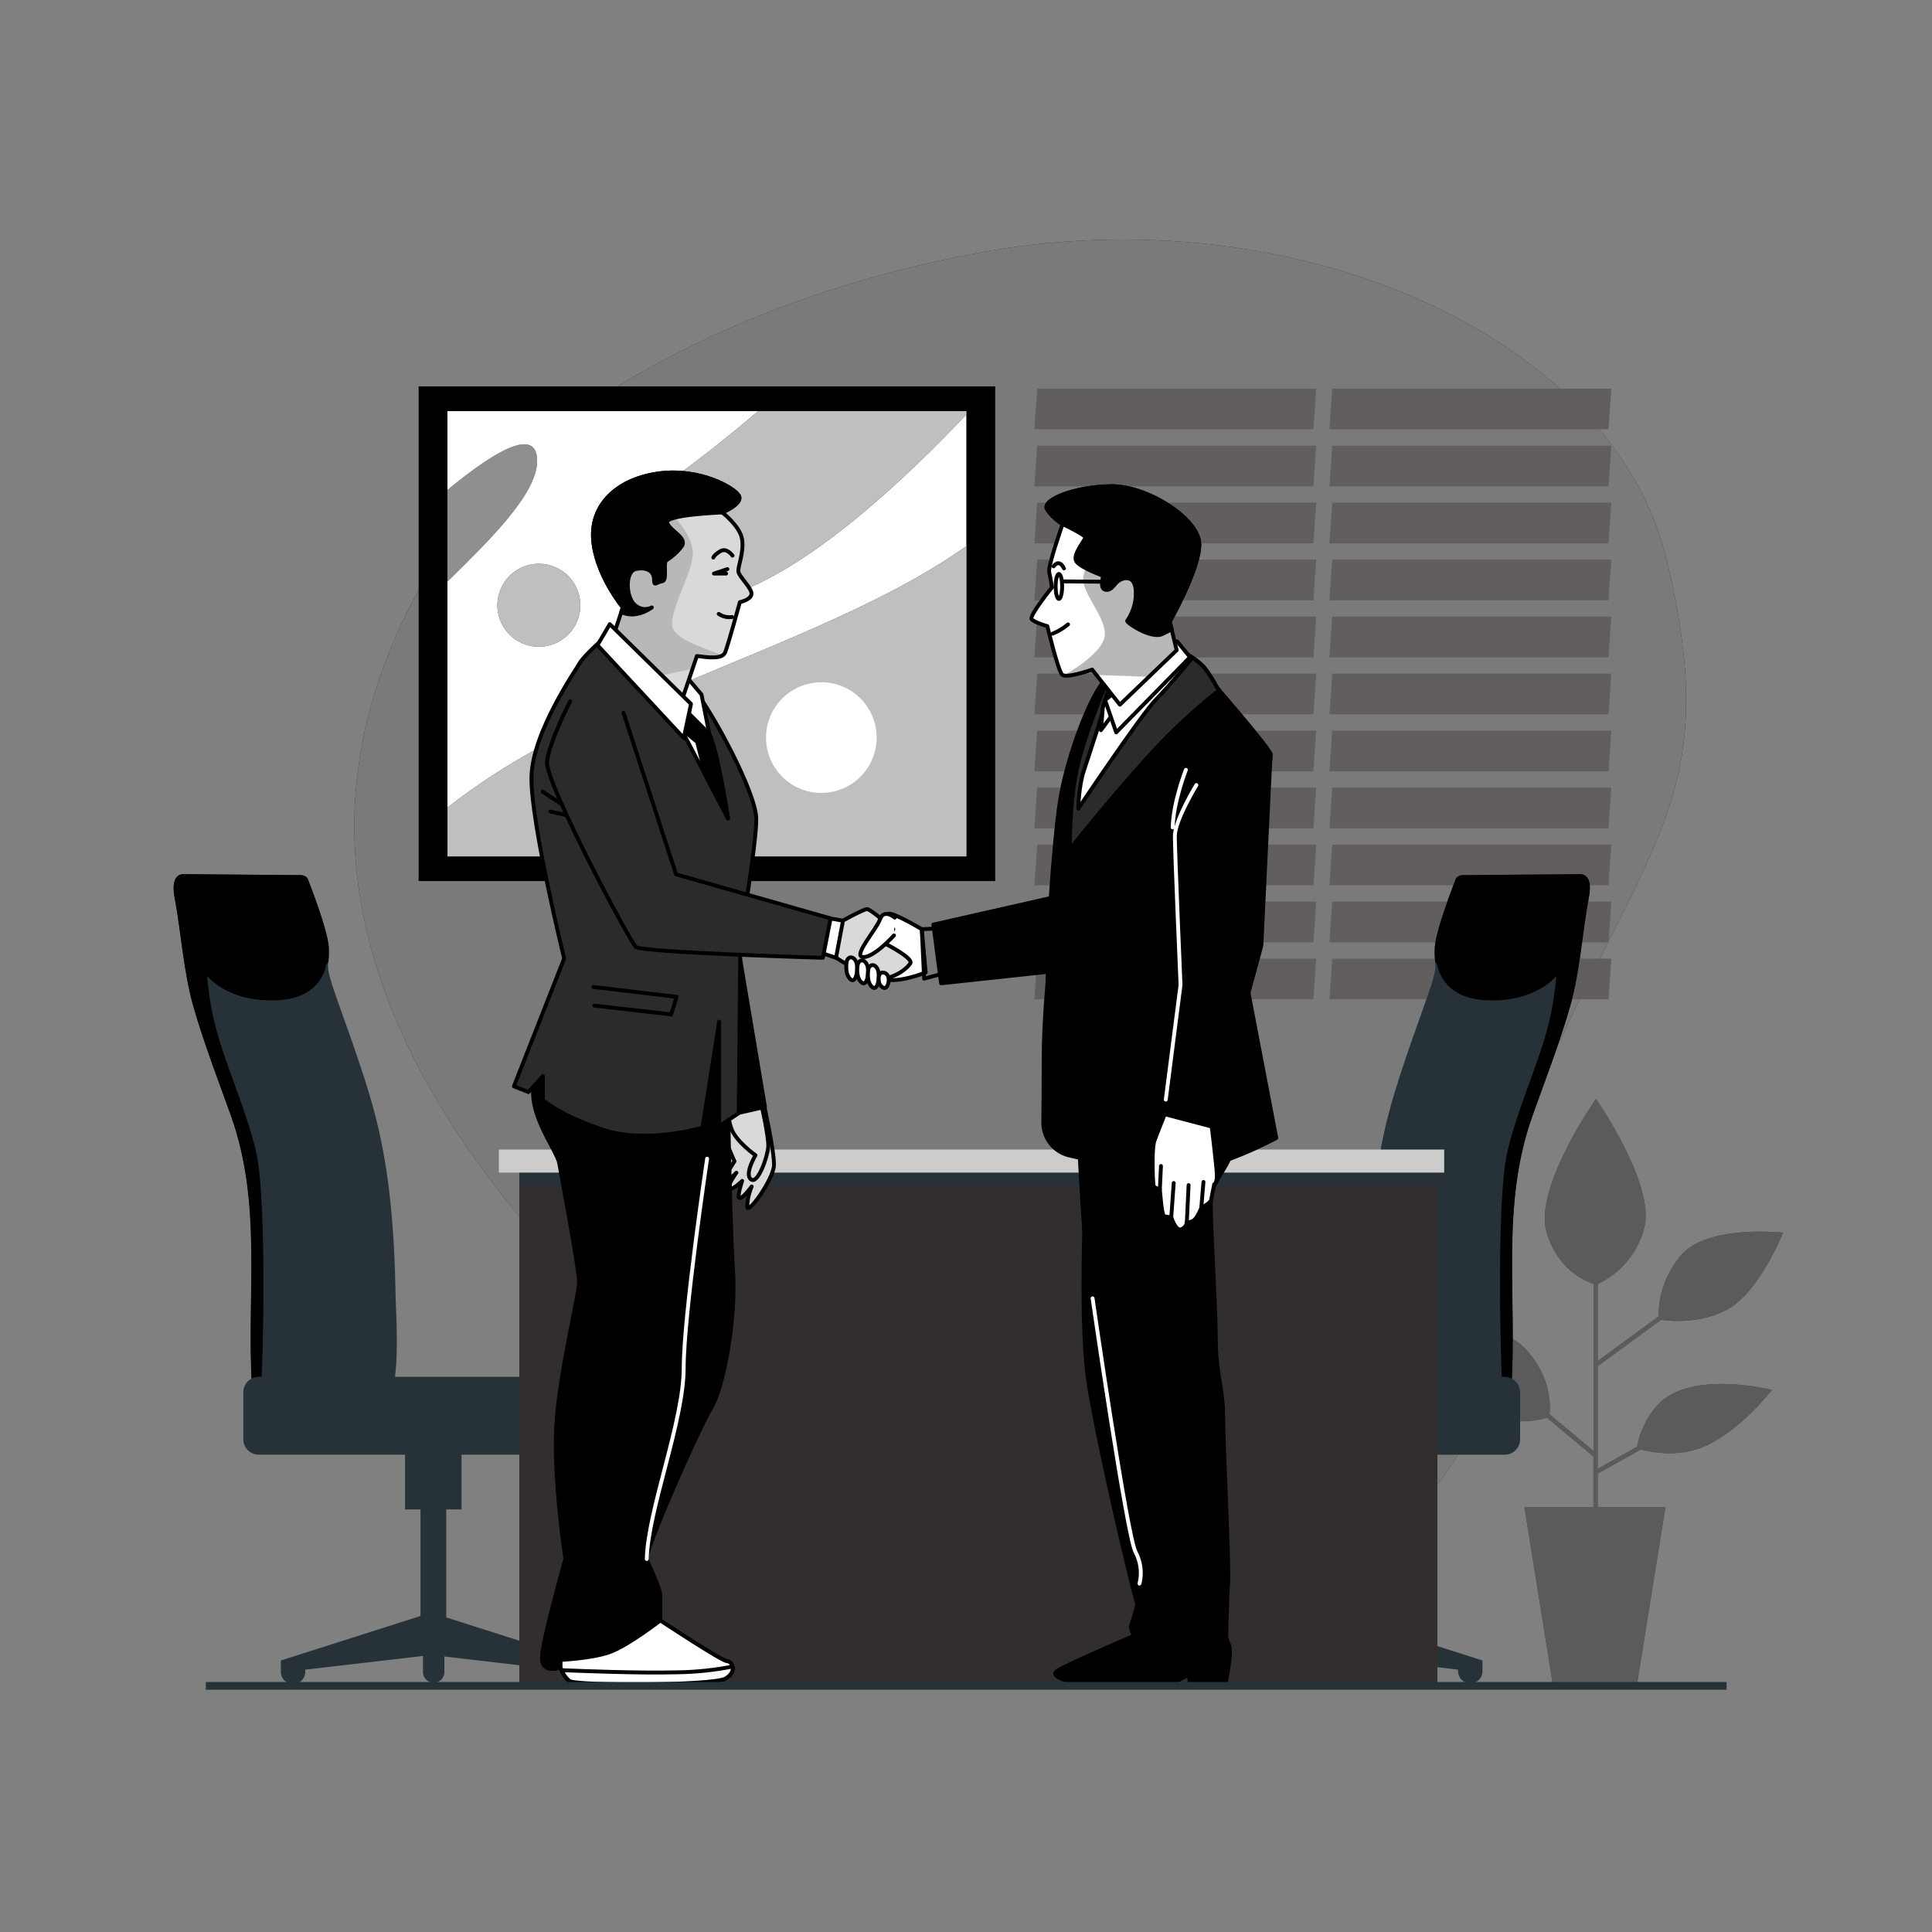<svg width="500" height="500" viewBox="0 0 500 500" fill="none" xmlns="http://www.w3.org/2000/svg">
<rect x="0" y="0" width="500" height="500" fill="#808080" stroke="none"/>
<path d="M131.92 120.89C131.92 120.89 83.65 166.63 92.86 230.09C102.07 293.55 158.55 342.56 203 383.34C247.45 424.12 310.55 429.72 356.07 398.51C401.59 367.3 377 327.83 402.72 271.56C428.44 215.29 445.21 203.37 431.41 145.14C417.61 86.91 335 50.12 252.77 65.51C170.54 80.9 131.92 120.89 131.92 120.89Z" fill="black"/>
<path opacity="0.7" d="M131.92 120.89C131.92 120.89 83.65 166.63 92.86 230.09C102.07 293.55 158.55 342.56 203 383.34C247.45 424.12 310.55 429.72 356.07 398.51C401.59 367.3 377 327.83 402.72 271.56C428.44 215.29 445.21 203.37 431.41 145.14C417.61 86.91 335 50.12 252.77 65.51C170.54 80.9 131.92 120.89 131.92 120.89Z" fill="#AEAEAE"/>
<path d="M339.91 111.11H267.69L268.42 100.58H340.64L339.91 111.11Z" fill="#625E5E"/>
<path d="M339.91 125.86H267.69L268.42 115.33H340.64L339.91 125.86Z" fill="#625E5E"/>
<path d="M339.91 140.62H267.69L268.42 130.08H340.64L339.91 140.62Z" fill="#625E5E"/>
<path d="M339.91 155.37H267.69L268.42 144.83H340.64L339.91 155.37Z" fill="#625E5E"/>
<path d="M339.91 170.12H267.69L268.42 159.58H340.64L339.91 170.12Z" fill="#625E5E"/>
<path d="M339.91 184.87H267.69L268.42 174.34H340.64L339.91 184.87Z" fill="#625E5E"/>
<path d="M339.91 199.62H267.69L268.42 189.09H340.64L339.91 199.62Z" fill="#625E5E"/>
<path d="M339.91 214.38H267.69L268.42 203.84H340.64L339.91 214.38Z" fill="#625E5E"/>
<path d="M339.91 229.13H267.69L268.42 218.59H340.64L339.91 229.13Z" fill="#625E5E"/>
<path d="M339.91 243.88H267.69L268.42 233.34H340.64L339.91 243.88Z" fill="#625E5E"/>
<path d="M339.91 258.63H267.69L268.42 248.09H340.64L339.91 258.63Z" fill="#625E5E"/>
<path d="M416.28 111.11H344.05L344.78 100.58H417.01L416.28 111.11Z" fill="#625E5E"/>
<path d="M416.28 125.86H344.05L344.78 115.33H417.01L416.28 125.86Z" fill="#625E5E"/>
<path d="M416.28 140.62H344.05L344.78 130.08H417.01L416.28 140.62Z" fill="#625E5E"/>
<path d="M416.28 155.37H344.05L344.78 144.83H417.01L416.28 155.37Z" fill="#625E5E"/>
<path d="M416.28 170.12H344.05L344.78 159.58H417.01L416.28 170.12Z" fill="#625E5E"/>
<path d="M416.28 184.87H344.05L344.78 174.34H417.01L416.28 184.87Z" fill="#625E5E"/>
<path d="M416.28 199.62H344.05L344.78 189.09H417.01L416.28 199.62Z" fill="#625E5E"/>
<path d="M416.28 214.38H344.05L344.78 203.84H417.01L416.28 214.38Z" fill="#625E5E"/>
<path d="M416.28 229.13H344.05L344.78 218.59H417.01L416.28 229.13Z" fill="#625E5E"/>
<path d="M416.28 243.88H344.05L344.78 233.34H417.01L416.28 243.88Z" fill="#625E5E"/>
<path d="M416.28 258.63H344.05L344.78 248.09H417.01L416.28 258.63Z" fill="#625E5E"/>
<path d="M257.56 100H108.34V228.02H257.56V100Z" fill="black"/>
<path d="M250.09 106.4H115.8V221.62H250.09V106.4Z" fill="white"/>
<path d="M250.09 141.33C225.94 158.51 191.35 169.91 151.22 187.82C138.575 193.373 126.676 200.488 115.8 209V221.63H250.09V141.33Z" fill="black"/>
<path d="M250.09 106.4H196.2C190.2 111.53 183.11 117.26 174.73 123.4C144.06 145.89 157.35 168.4 194.16 152.02C213.05 143.63 234.08 124.2 250.09 107.27V106.4Z" fill="black"/>
<path d="M139 119.32C139 109.93 127.31 117.32 115.85 126.76V150.47C127 139.53 139 127.72 139 119.32Z" fill="black"/>
<path d="M150.2 156.64C150.2 158.764 149.57 160.841 148.39 162.607C147.21 164.373 145.532 165.75 143.57 166.562C141.608 167.375 139.448 167.588 137.365 167.174C135.281 166.759 133.368 165.736 131.866 164.234C130.364 162.732 129.341 160.819 128.926 158.735C128.512 156.652 128.725 154.492 129.538 152.53C130.35 150.568 131.727 148.89 133.493 147.71C135.259 146.53 137.336 145.9 139.46 145.9C142.308 145.9 145.04 147.032 147.054 149.046C149.068 151.06 150.2 153.792 150.2 156.64V156.64Z" fill="black"/>
<path opacity="0.75" d="M250.09 141.33C225.94 158.51 191.35 169.91 151.22 187.82C138.575 193.373 126.676 200.488 115.8 209V221.63H250.09V141.33Z" fill="white"/>
<path opacity="0.75" d="M250.09 106.4H196.2C190.2 111.53 183.11 117.26 174.73 123.4C144.06 145.89 157.35 168.4 194.16 152.02C213.05 143.63 234.08 124.2 250.09 107.27V106.4Z" fill="white"/>
<g opacity="0.75">
<path opacity="0.75" d="M139 119.32C139 109.93 127.31 117.32 115.85 126.76V150.47C127 139.53 139 127.72 139 119.32Z" fill="white"/>
</g>
<path opacity="0.75" d="M150.2 156.64C150.2 158.764 149.57 160.841 148.39 162.607C147.21 164.373 145.532 165.75 143.57 166.562C141.608 167.375 139.448 167.588 137.365 167.174C135.281 166.759 133.368 165.736 131.866 164.234C130.364 162.732 129.341 160.819 128.926 158.735C128.512 156.652 128.725 154.492 129.538 152.53C130.35 150.568 131.727 148.89 133.493 147.71C135.259 146.53 137.336 145.9 139.46 145.9C142.308 145.9 145.04 147.032 147.054 149.046C149.068 151.06 150.2 153.792 150.2 156.64V156.64Z" fill="white"/>
<path d="M226.88 190.89C226.88 193.723 226.04 196.492 224.466 198.847C222.892 201.202 220.655 203.037 218.038 204.121C215.42 205.204 212.541 205.487 209.763 204.934C206.985 204.381 204.433 203.016 202.431 201.012C200.428 199.009 199.065 196.456 198.514 193.678C197.963 190.899 198.248 188.02 199.333 185.403C200.418 182.787 202.255 180.551 204.612 178.978C206.968 177.406 209.737 176.568 212.57 176.57C214.45 176.57 216.312 176.94 218.049 177.66C219.785 178.38 221.363 179.435 222.692 180.765C224.021 182.095 225.075 183.673 225.794 185.411C226.512 187.148 226.881 189.01 226.88 190.89V190.89Z" fill="white"/>
<path d="M428.74 363.88C426.144 366.89 424.392 370.533 423.66 374.44L413.47 380.15V353.15L413.67 353.42L429.9 341.54C431.95 341.86 439.83 342.76 447.01 338.89C455.35 334.4 461.44 319.02 461.44 319.02C461.44 319.02 441.56 316.77 434.83 325.11C429.37 331.87 429.18 338.42 429.31 340.65L413.47 352.24V332.29C416.437 330.909 419.059 328.885 421.146 326.365C423.234 323.845 424.735 320.892 425.54 317.72C428.42 306.5 413.04 284.39 413.04 284.39C413.04 284.39 397.04 307.15 400.21 318.69C402.93 328.46 410.21 331.56 412.4 332.28V375.53L401 366C401.26 363.72 401.47 356.59 395.12 349.45C387.42 340.79 366.91 341.45 366.91 341.45C366.91 341.45 375.56 358.76 382.91 364.53C389.35 369.53 398.24 367.53 400.38 366.92L412.38 376.92V390.07H394.53L401.82 435.63H423.69L431 390.08H413.47V381.38L424.67 375.1C427.39 375.86 435 377.42 442.2 373.82C451.2 369.33 458.55 359.71 458.55 359.71C458.55 359.71 437.08 354.26 428.74 363.88Z" fill="black"/>
<path opacity="0.5" d="M428.74 363.88C426.144 366.89 424.392 370.533 423.66 374.44L413.47 380.15V353.15L413.67 353.42L429.9 341.54C431.95 341.86 439.83 342.76 447.01 338.89C455.35 334.4 461.44 319.02 461.44 319.02C461.44 319.02 441.56 316.77 434.83 325.11C429.37 331.87 429.18 338.42 429.31 340.65L413.47 352.24V332.29C416.437 330.909 419.059 328.885 421.146 326.365C423.234 323.845 424.735 320.892 425.54 317.72C428.42 306.5 413.04 284.39 413.04 284.39C413.04 284.39 397.04 307.15 400.21 318.69C402.93 328.46 410.21 331.56 412.4 332.28V375.53L401 366C401.26 363.72 401.47 356.59 395.12 349.45C387.42 340.79 366.91 341.45 366.91 341.45C366.91 341.45 375.56 358.76 382.91 364.53C389.35 369.53 398.24 367.53 400.38 366.92L412.38 376.92V390.07H394.53L401.82 435.63H423.69L431 390.08H413.47V381.38L424.67 375.1C427.39 375.86 435 377.42 442.2 373.82C451.2 369.33 458.55 359.71 458.55 359.71C458.55 359.71 437.08 354.26 428.74 363.88Z" fill="#B6B6B6"/>
<path d="M408.53 226.23L379.1 226.48C379.1 226.48 377.1 226.23 376.67 227.69C376.67 227.69 371.56 240.59 371.32 245.21C371.08 249.83 372.32 249.1 370.32 255.21C368.32 261.32 362.78 275.64 359.62 287.32C355.37 303.01 354.26 319.67 353.99 335.87C353.99 338.47 352.39 360.87 356.44 360.87C359.8 360.87 390.77 364.98 391.14 359.01C392.63 335.21 388.33 311.96 396.59 288.82C399.8 279.82 403.48 270.34 406.21 260.94C408.94 251.54 409.41 241.76 411.21 232.14C412.42 225.5 408.53 226.23 408.53 226.23Z" fill="#263238"/>
<path d="M411.42 229.15C411.13 225.75 408.53 226.23 408.53 226.23L379.1 226.48C379.1 226.48 377.1 226.23 376.67 227.69C376.67 227.69 371.56 240.59 371.32 245.21C371.248 246.431 371.281 247.655 371.42 248.87L372.04 249.87C372.04 249.87 373.04 258.38 384.69 258.87C396.34 259.36 402.94 254 405.37 248.87C407.8 243.74 408.78 235.49 410.72 230.62C410.928 230.119 411.162 229.628 411.42 229.15V229.15Z" fill="black"/>
<path d="M404.59 238.65C402.59 245.76 403.8 247.73 401.83 259.97C399.86 272.21 392.75 285.97 389.98 298.66C387.21 311.35 388.41 355.9 388.8 357.88C388.955 358.929 389.012 359.99 388.97 361.05C390.3 360.55 391.1 359.87 391.16 358.94C392.65 335.14 388.35 311.89 396.61 288.75C399.82 279.75 403.5 270.27 406.23 260.87C408.96 251.47 409.43 241.69 411.23 232.07C411.98 228.07 410.8 226.76 409.77 226.37C407.533 230.229 405.793 234.355 404.59 238.65V238.65Z" fill="black"/>
<path d="M347.74 418.28L347.54 418.12V390.64H351.49V373.27H336.89V390.64H340.83V418.59L305.89 429.73V432.49C305.89 433.328 306.223 434.132 306.816 434.724C307.408 435.317 308.212 435.65 309.05 435.65C309.888 435.65 310.692 435.317 311.284 434.724C311.877 434.132 312.21 433.328 312.21 432.49V432.1L341.43 428.7V432.89C341.43 433.622 341.721 434.324 342.238 434.842C342.756 435.359 343.458 435.65 344.19 435.65C344.922 435.65 345.624 435.359 346.142 434.842C346.659 434.324 346.95 433.622 346.95 432.89V428.56L377.35 432.1V432.49C377.35 433.328 377.683 434.132 378.276 434.724C378.868 435.317 379.672 435.65 380.51 435.65C381.348 435.65 382.152 435.317 382.744 434.724C383.337 434.132 383.67 433.328 383.67 432.49V429.73L347.74 418.28Z" fill="#263238"/>
<path d="M389.4 356.33H302.63C300.421 356.33 298.63 358.121 298.63 360.33V372.48C298.63 374.689 300.421 376.48 302.63 376.48H389.4C391.609 376.48 393.4 374.689 393.4 372.48V360.33C393.4 358.121 391.609 356.33 389.4 356.33Z" fill="#263238"/>
<path d="M47.84 226.23L77.27 226.48C77.27 226.48 79.27 226.23 79.71 227.69C79.71 227.69 84.82 240.59 85.06 245.21C85.3 249.83 84.06 249.1 86.06 255.21C88.06 261.32 93.6 275.64 96.76 287.32C101.02 303.01 102.12 319.67 102.39 335.87C102.39 338.47 103.99 360.87 99.94 360.87C96.59 360.87 65.62 364.98 65.24 359.01C63.76 335.21 68.05 311.96 59.79 288.82C56.58 279.82 52.9 270.34 50.18 260.94C47.46 251.54 46.98 241.76 45.18 232.14C44 225.5 47.84 226.23 47.84 226.23Z" fill="#263238"/>
<path d="M45 229.15C45.29 225.75 47.88 226.23 47.88 226.23L77.31 226.48C77.31 226.48 79.31 226.23 79.75 227.69C79.75 227.69 84.86 240.59 85.1 245.21C85.165 246.431 85.128 247.655 84.99 248.87L84.37 249.87C84.37 249.87 83.37 258.38 71.72 258.87C60.07 259.36 53.44 254 51 248.86C48.56 243.72 47.6 235.48 45.65 230.61C45.462 230.111 45.245 229.624 45 229.15V229.15Z" fill="black"/>
<path d="M51.78 238.65C53.78 245.76 52.57 247.73 54.54 259.97C56.51 272.21 63.63 285.97 66.39 298.66C69.15 311.35 68 355.9 67.57 357.88C67.42 358.93 67.363 359.99 67.4 361.05C66.08 360.55 65.27 359.87 65.21 358.94C63.73 335.14 68.02 311.89 59.76 288.75C56.55 279.75 52.87 270.27 50.15 260.87C47.43 251.47 46.95 241.69 45.15 232.07C44.41 228.07 45.59 226.76 46.61 226.37C48.848 230.227 50.585 234.354 51.78 238.65V238.65Z" fill="black"/>
<path d="M108.63 418.28L108.83 418.12V390.64H104.83V373.27H119.44V390.64H115.49V418.59L150.43 429.73V432.49C150.43 433.328 150.097 434.132 149.504 434.724C148.912 435.317 148.108 435.65 147.27 435.65C146.432 435.65 145.628 435.317 145.036 434.724C144.443 434.132 144.11 433.328 144.11 432.49V432.1L115 428.7V432.89C114.958 433.595 114.648 434.256 114.134 434.74C113.62 435.224 112.941 435.494 112.235 435.494C111.529 435.494 110.85 435.224 110.336 434.74C109.822 434.256 109.512 433.595 109.47 432.89V428.56L79 432.1V432.49C79.024 432.919 78.96 433.349 78.813 433.753C78.665 434.157 78.437 434.526 78.141 434.838C77.846 435.151 77.49 435.4 77.095 435.57C76.7 435.74 76.275 435.828 75.845 435.828C75.415 435.828 74.99 435.74 74.595 435.57C74.2 435.4 73.844 435.151 73.549 434.838C73.253 434.526 73.025 434.157 72.877 433.753C72.73 433.349 72.666 432.919 72.69 432.49V429.73L108.63 418.28Z" fill="#263238"/>
<path d="M66.97 376.47H153.74C155.949 376.47 157.74 374.679 157.74 372.47V360.32C157.74 358.111 155.949 356.32 153.74 356.32H66.97C64.761 356.32 62.97 358.111 62.97 360.32V372.47C62.97 374.679 64.761 376.47 66.97 376.47Z" fill="#263238"/>
<path d="M372 299.74H134.4V436.3H372V299.74Z" fill="#322E2E"/>
<path d="M371.82 303.02H134.52V306.8H371.82V303.02Z" fill="#263238"/>
<path d="M373.76 297.5H129.11V303.47H373.76V297.5Z" fill="#CCCCCC"/>
<path d="M197.66 285.64C197.66 285.64 200.46 298.15 200.3 301.64C200.14 305.13 193.55 314.48 193.38 312.34C193.436 310.527 193.829 308.739 194.54 307.07C194.54 307.07 192.23 310.2 191.41 310.07C190.59 309.94 192.07 305.62 192.07 305.62C192.07 305.62 189.6 308.09 188.77 307.62C187.94 307.15 190.58 303.5 190.58 303.5C190.58 303.5 187.58 306.63 187.46 305.64C187.34 304.65 190.09 300.54 190.09 300.54C190.09 300.54 187.29 294.61 187.09 292.14C187.108 290.415 187.683 288.742 188.73 287.37L197.66 285.64Z" fill="white"/>
<path d="M197.66 285.64C197.66 285.64 200.46 298.15 200.3 301.64C200.14 305.13 193.55 314.48 193.38 312.34C193.436 310.527 193.829 308.739 194.54 307.07C194.54 307.07 192.23 310.2 191.41 310.07C190.59 309.94 192.07 305.62 192.07 305.62C192.07 305.62 189.6 308.09 188.77 307.62C187.94 307.15 190.58 303.5 190.58 303.5C190.58 303.5 187.58 306.63 187.46 305.64C187.34 304.65 190.09 300.54 190.09 300.54C190.09 300.54 187.29 294.61 187.09 292.14C187.108 290.415 187.683 288.742 188.73 287.37L197.66 285.64Z" fill="#D9D9D9"/>
<path d="M197.66 285.64C197.66 285.64 200.46 298.15 200.3 301.64C200.14 305.13 193.55 314.48 193.38 312.34C193.436 310.527 193.829 308.739 194.54 307.07C194.54 307.07 192.23 310.2 191.41 310.07C190.59 309.94 192.07 305.62 192.07 305.62C192.07 305.62 189.6 308.09 188.77 307.62C187.94 307.15 190.58 303.5 190.58 303.5C190.58 303.5 187.58 306.63 187.46 305.64C187.34 304.65 190.09 300.54 190.09 300.54C190.09 300.54 187.29 294.61 187.09 292.14C187.108 290.415 187.683 288.742 188.73 287.37L197.66 285.64Z" stroke="black" stroke-linecap="round" stroke-linejoin="round"/>
<path d="M197 285.64C197 285.64 199 294.37 198.82 296.84C198.64 299.31 196.18 306.55 194.37 305.23C192.56 303.91 195.52 298.98 195.52 298.98C195.52 298.98 190.44 295.41 189.27 292.06C188.1 288.71 188.77 287.29 188.77 287.29L197 285.64Z" fill="white"/>
<path d="M197 285.64C197 285.64 199 294.37 198.82 296.84C198.64 299.31 196.18 306.55 194.37 305.23C192.56 303.91 195.52 298.98 195.52 298.98C195.52 298.98 190.44 295.41 189.27 292.06C188.1 288.71 188.77 287.29 188.77 287.29L197 285.64Z" fill="#D9D9D9"/>
<path d="M197 285.64C197 285.64 199 294.37 198.82 296.84C198.64 299.31 196.18 306.55 194.37 305.23C192.56 303.91 195.52 298.98 195.52 298.98C195.52 298.98 190.44 295.41 189.27 292.06C188.1 288.71 188.77 287.29 188.77 287.29L197 285.64Z" stroke="black" stroke-linecap="round" stroke-linejoin="round"/>
<path d="M190.97 244.73L197.98 286.48L188.1 288.71L178.22 256.52L190.97 244.73Z" fill="black" stroke="black" stroke-linecap="round" stroke-linejoin="round"/>
<path d="M188.1 265.13C188.1 265.13 188.74 314.85 189.69 328.24C190.64 341.63 187.14 359.48 183.96 364.58C180.78 369.68 166.74 401.58 167.38 403.47C168.02 405.36 170.89 411.12 170.89 412.71V419.4C170.89 419.4 186.82 429.92 188.1 429.92C189.38 429.92 190.97 432.47 187.78 434.39C184.59 436.31 148.89 436.3 147.3 435.02C146.251 434.079 145.48 432.868 145.07 431.52C145.07 431.52 139.97 433.43 140.29 428.65C140.61 423.87 146.34 403.47 146.34 403.47C146.34 403.47 142.84 381.15 144.11 366.81C145.38 352.47 149.85 335.25 149.85 331.75C149.85 328.25 145.39 304.97 144.75 301.15C144.11 297.33 134.87 286.48 139.01 277.88C143.15 269.28 146.34 255.56 147.62 254.61C148.9 253.66 166.11 253.01 173.12 254.61C180.13 256.21 187.78 256.2 188.1 265.13Z" fill="black" stroke="black" stroke-linecap="round" stroke-linejoin="round"/>
<path d="M156.5 164.91C156.5 164.91 151.05 169.79 150.11 171.48C149.17 173.17 137.73 189.48 137.54 201.14C137.35 212.8 146 248.06 146 248.06L133 281.13L136.76 282.63L140.51 278.5V284.7C140.51 284.7 144.83 288.64 156.09 292.39C167.35 296.14 181.81 291.83 181.81 291.83L186.12 264.39V291.46L191.19 288.08L191.6 243C191.6 243 195.73 218.79 195.73 212C195.73 205.21 184.28 184 179.21 177.84C174.14 171.68 165.69 166.58 163.21 164.7C160.73 162.82 156.5 164.91 156.5 164.91Z" fill="black"/>
<path opacity="0.17" d="M156.5 164.91C156.5 164.91 151.05 169.79 150.11 171.48C149.17 173.17 137.73 189.48 137.54 201.14C137.35 212.8 146 248.06 146 248.06L133 281.13L136.76 282.63L140.51 278.5V284.7C140.51 284.7 144.83 288.64 156.09 292.39C167.35 296.14 181.81 291.83 181.81 291.83L186.12 264.39V291.46L191.19 288.08L191.6 243C191.6 243 195.73 218.79 195.73 212C195.73 205.21 184.28 184 179.21 177.84C174.14 171.68 165.69 166.58 163.21 164.7C160.73 162.82 156.5 164.91 156.5 164.91Z" fill="white"/>
<path d="M140.46 204.88C140.46 204.88 147.28 209.71 151.82 211.41" stroke="black" stroke-linecap="round" stroke-linejoin="round"/>
<path d="M142.45 210C142.45 210 150.12 212 154.09 212" stroke="black" stroke-linecap="round" stroke-linejoin="round"/>
<path d="M153.53 255.42L175.11 257.98L173.69 262.52L153.81 260.25" stroke="black" stroke-linecap="round" stroke-linejoin="round"/>
<path d="M156.5 164.91C156.5 164.91 151.05 169.79 150.11 171.48C149.17 173.17 137.73 189.48 137.54 201.14C137.35 212.8 146 248.06 146 248.06L133 281.13L136.76 282.63L140.51 278.5V284.7C140.51 284.7 144.83 288.64 156.09 292.39C167.35 296.14 181.81 291.83 181.81 291.83L186.12 264.39V291.46L191.19 288.08L191.6 243C191.6 243 195.73 218.79 195.73 212C195.73 205.21 184.28 184 179.21 177.84C174.14 171.68 165.69 166.58 163.21 164.7C160.73 162.82 156.5 164.91 156.5 164.91Z" stroke="black" stroke-linecap="round" stroke-linejoin="round"/>
<path d="M155.37 166L176.21 188.53L188.41 211.81C188.41 211.81 185.78 194.54 183.53 189.81C181.28 185.08 171.14 173.36 170 170.73C168.86 168.1 155.37 166 155.37 166Z" fill="white" stroke="black" stroke-linecap="round" stroke-linejoin="round"/>
<path d="M182.64 200.83L188.41 211.83C188.41 211.83 186.62 200.06 184.72 193.31L183.53 189.86C181.932 187.057 180.12 184.383 178.11 181.86L174.84 181.21L176.21 188.57L180.43 192.02L182.64 200.83Z" fill="black" stroke="black" stroke-linecap="round" stroke-linejoin="round"/>
<path d="M177.08 174.49L178.16 175.74L181.55 179.74L183.55 189.9L174.86 181.23C174.86 181.23 176 176 177.08 174.49Z" fill="white" stroke="black" stroke-linecap="round" stroke-linejoin="round"/>
<path d="M186.91 132.62C186.91 132.62 191.47 136.12 192.04 139.5C192.61 142.88 190.91 146.64 191.1 147.95C191.29 149.26 194.66 152.27 194.48 153.77C194.3 155.27 191.48 155.83 191.48 155.83C191.48 155.83 188.42 166.97 187.67 168.83C186.92 170.69 183.16 170.14 180.35 169.77L175.28 184.77L158.56 165.1L161.19 157.21C161.19 157.21 154.06 148.58 153.49 139.38C152.92 130.18 160.25 123.8 170.76 122.49C181.27 121.18 190.1 126.24 191.22 128.31C192.34 130.38 186.91 132.62 186.91 132.62Z" fill="white"/>
<path d="M186.91 132.62C186.91 132.62 191.47 136.12 192.04 139.5C192.61 142.88 190.91 146.64 191.1 147.95C191.29 149.26 194.66 152.27 194.48 153.77C194.3 155.27 191.48 155.83 191.48 155.83C191.48 155.83 188.42 166.97 187.67 168.83C186.92 170.69 183.16 170.14 180.35 169.77L175.28 184.77L158.56 165.1L161.19 157.21C161.19 157.21 154.06 148.58 153.49 139.38C152.92 130.18 160.25 123.8 170.76 122.49C181.27 121.18 190.1 126.24 191.22 128.31C192.34 130.38 186.91 132.62 186.91 132.62Z" fill="#D9D9D9"/>
<path d="M167.43 175.56C170.25 174.99 174.98 174.01 179.24 173.05L180.34 169.79C182.68 170.1 185.68 170.54 187.04 169.59C183.84 168.27 175.92 165.96 174.3 162.99C172.3 159.3 179.3 148.56 179.3 143.19C179.3 137.82 172.59 131.78 172.59 131.78C169.36 128.71 163.47 127.78 158.24 127.78C156.594 129.218 155.305 131.019 154.475 133.041C153.645 135.063 153.298 137.25 153.46 139.43C154.03 148.63 161.16 157.26 161.16 157.26L158.53 165.15L167.43 175.56Z" fill="#B8B8B8"/>
<path d="M186.91 132.62C186.91 132.62 191.47 136.12 192.04 139.5C192.61 142.88 190.91 146.64 191.1 147.95C191.29 149.26 194.66 152.27 194.48 153.77C194.3 155.27 191.48 155.83 191.48 155.83C191.48 155.83 188.42 166.97 187.67 168.83C186.92 170.69 183.16 170.14 180.35 169.77L175.28 184.77L158.56 165.1L161.19 157.21C161.19 157.21 154.06 148.58 153.49 139.38C152.92 130.18 160.25 123.8 170.76 122.49C181.27 121.18 190.1 126.24 191.22 128.31C192.34 130.38 186.91 132.62 186.91 132.62Z" stroke="black" stroke-linecap="round" stroke-linejoin="round"/>
<path d="M186.91 132.62C186.91 132.62 192.35 130.37 191.22 128.31C190.09 126.25 181.27 121.17 170.76 122.49C160.25 123.81 152.93 130.18 153.49 139.38C154.05 148.58 161.19 157.21 161.19 157.21L160.79 158.41C164.68 160.31 168.7 157.21 168.7 157.21C167.966 157.58 167.133 157.707 166.322 157.572C165.512 157.437 164.765 157.048 164.19 156.46C161.94 154.4 161.75 147.83 164.57 147.26C167.39 146.69 169.26 147.83 169.26 149.89C169.26 151.95 169.82 150.64 171.33 150.45C172.84 150.26 171.51 145.76 172.45 145.01C173.97 144.07 175.305 142.86 176.39 141.44C178.08 139.19 173.2 137.32 172.64 135.25C172.08 133.18 186.91 132.62 186.91 132.62Z" fill="black" stroke="black" stroke-linecap="round" stroke-linejoin="round"/>
<path d="M188.25 147.28L184.77 148.44H187.92" stroke="black" stroke-linecap="round" stroke-linejoin="round"/>
<path d="M189.58 143.8C189.58 143.8 188.09 141.65 186.43 142.64C184.77 143.63 184.61 144.3 184.61 144.3" stroke="black" stroke-linecap="round" stroke-linejoin="round"/>
<path d="M186 158.88C187.018 159.576 188.261 159.862 189.48 159.68" stroke="black" stroke-linecap="round" stroke-linejoin="round"/>
<path d="M157.81 161.53L178.83 182.18L176.96 191L154.62 166.97L157.81 161.53Z" fill="white" stroke="black" stroke-linecap="round" stroke-linejoin="round"/>
<path d="M238.56 240.48C238.56 240.48 231.16 236.08 229.96 236.48C228.76 236.88 217.16 245.28 217.96 247.28C218.76 249.28 224.96 251.88 228.56 253.28C232.16 254.68 239.56 251.68 239.56 251.68L238.56 240.48Z" fill="white" stroke="black" stroke-linecap="round" stroke-linejoin="round"/>
<path d="M217 238.88C217 238.88 223.4 235.28 224.4 235.28C225.4 235.28 231.2 240.48 231.2 240.48L228.8 244.08C228.8 244.08 236.4 247.88 235.6 249.28C234.8 250.68 231.8 252.88 228.6 253.28C225.4 253.68 216.4 247.88 216.4 247.88L217 238.88Z" fill="white"/>
<path d="M217 238.88C217 238.88 223.4 235.28 224.4 235.28C225.4 235.28 231.2 240.48 231.2 240.48L228.8 244.08C228.8 244.08 236.4 247.88 235.6 249.28C234.8 250.68 231.8 252.88 228.6 253.28C225.4 253.68 216.4 247.88 216.4 247.88L217 238.88Z" fill="#D9D9D9"/>
<path d="M217 238.88C217 238.88 223.4 235.28 224.4 235.28C225.4 235.28 231.2 240.48 231.2 240.48L228.8 244.08C228.8 244.08 236.4 247.88 235.6 249.28C234.8 250.68 231.8 252.88 228.6 253.28C225.4 253.68 216.4 247.88 216.4 247.88L217 238.88Z" stroke="black" stroke-linecap="round" stroke-linejoin="round"/>
<path d="M212.56 237.28L218.16 238.28L216.36 247.88L211.56 246.28L212.56 237.28Z" fill="white" stroke="black" stroke-linecap="round" stroke-linejoin="round"/>
<path d="M147.57 181.48C147.57 181.48 142.17 191.88 141.57 197.08C140.97 202.28 162.97 243.68 164.57 245.08C166.17 246.48 212.96 247.88 212.96 247.88L214.96 237.68L174.96 226.28L161.36 184.48" fill="black"/>
<path opacity="0.17" d="M147.57 181.48C147.57 181.48 142.17 191.88 141.57 197.08C140.97 202.28 162.97 243.68 164.57 245.08C166.17 246.48 212.96 247.88 212.96 247.88L214.96 237.68L174.96 226.28L161.36 184.48" fill="white"/>
<path d="M147.57 181.48C147.57 181.48 142.17 191.88 141.57 197.08C140.97 202.28 162.97 243.68 164.57 245.08C166.17 246.48 212.96 247.88 212.96 247.88L214.96 237.68L174.96 226.28L161.36 184.48" stroke="black" stroke-linecap="round" stroke-linejoin="round"/>
<path d="M231.56 237.48C231.56 237.48 228.76 235.08 227.76 237.88C226.76 240.68 220.56 247.48 223.36 247.68C226.16 247.88 231.36 242.08 231.36 242.08" fill="white"/>
<path d="M231.56 237.48C231.56 237.48 228.76 235.08 227.76 237.88C226.76 240.68 220.56 247.48 223.36 247.68C226.16 247.88 231.36 242.08 231.36 242.08" stroke="black" stroke-linecap="round" stroke-linejoin="round"/>
<path d="M219.16 248.68C219.16 248.68 218.44 252.05 220.16 253.48C221.37 254.48 222.05 251.68 221.76 249.68C221.47 247.68 219.76 247.08 219.16 248.68Z" fill="white" stroke="black" stroke-linecap="round" stroke-linejoin="round"/>
<path d="M222 249.48C222 249.48 221.28 252.85 223 254.28C224.21 255.28 224.89 252.48 224.6 250.48C224.31 248.48 222.56 247.88 222 249.48Z" fill="white" stroke="black" stroke-linecap="round" stroke-linejoin="round"/>
<path d="M224.76 250.68C224.76 250.68 224.04 254.05 225.76 255.48C226.97 256.48 227.65 253.68 227.36 251.68C227.07 249.68 225.36 249.08 224.76 250.68Z" fill="white" stroke="black" stroke-linecap="round" stroke-linejoin="round"/>
<path d="M227.53 252.31C227.53 252.31 226.87 254.58 228.45 255.54C229.56 256.22 230.19 254.33 229.92 252.98C229.65 251.63 228.08 251.23 227.53 252.31Z" fill="white" stroke="black" stroke-linecap="round" stroke-linejoin="round"/>
<path d="M238.56 240.48L239.16 253.28L243.56 252.08L242.56 240.28L238.56 240.48Z" stroke="black" stroke-linecap="round" stroke-linejoin="round"/>
<path d="M241.56 239.28L243.56 254.48L276.96 250.88L277.76 231.08L241.56 239.28Z" fill="black" stroke="black" stroke-linecap="round" stroke-linejoin="round"/>
<path d="M183 299.87C183 299.87 176.94 340.35 176.94 354.06C176.94 367.77 167.7 390.72 167.38 403.47" stroke="white" stroke-linecap="round" stroke-linejoin="round"/>
<path d="M147.3 435C148.89 436.28 184.59 436.28 187.78 434.37C190.97 432.46 189.37 429.9 188.1 429.9C186.83 429.9 170.89 419.38 170.89 419.38C170.89 419.38 162.28 426.08 157.5 427.67C152.72 429.26 145.07 429.58 145.07 429.58V431.5C145.48 432.848 146.251 434.059 147.3 435V435Z" fill="white" stroke="black" stroke-linecap="round" stroke-linejoin="round"/>
<path d="M187.78 434.39C189.46 433.39 189.78 432.19 189.58 431.3C184.892 432.227 180.129 432.726 175.35 432.79C165.72 433.05 150.57 432.46 145.35 432.24C145.782 433.315 146.469 434.268 147.35 435.02C148.89 436.3 184.59 436.3 187.78 434.39Z" fill="white" stroke="black" stroke-linecap="round" stroke-linejoin="round"/>
<path d="M144.14 431.77L145.07 429.6L146.34 403.47C146.34 403.47 140.6 423.87 140.29 428.65C140.05 432.13 142.69 432.06 144.14 431.77Z" fill="black" stroke="black" stroke-linecap="round" stroke-linejoin="round"/>
<path d="M281.81 291.9C281.81 291.9 278.63 339.4 281.81 358.52C284.99 377.64 293 410.8 294.24 414.94C295.021 417.411 295.36 420.001 295.24 422.59L313.09 425.14C313.09 425.14 307.67 362.35 307.67 355.02C307.67 347.69 313.73 292.86 313.73 292.86L281.81 291.9Z" fill="black" stroke="black" stroke-linecap="round" stroke-linejoin="round"/>
<path d="M295.2 422.59C295.2 422.59 275.76 430.88 273.52 432.47C271.28 434.06 278.31 436.3 286.91 436.3C295.51 436.3 304.13 435.3 304.13 435.3L307.63 433.39L307.95 435.62H317.19C317.19 435.62 318.79 427.97 318.19 426.06C317.736 424.753 317.205 423.474 316.6 422.23L295.2 422.59Z" fill="black" stroke="black" stroke-linecap="round" stroke-linejoin="round"/>
<path d="M278.94 288.08C278.94 288.08 280.54 333.66 284.36 349.92C288.18 366.18 294.88 405.7 294.88 409.84C294.905 412.207 294.585 414.565 293.93 416.84L292.65 421C292.868 421.993 293.204 422.956 293.65 423.87C293.65 423.87 301.93 425.78 307.35 425.78C310.738 425.75 314.104 425.241 317.35 424.27C317.35 424.27 317.52 414.27 317.84 409.52C318.16 404.77 316.57 374.14 316.57 366.81C316.57 359.48 314.65 355.33 314.65 346.41C314.65 337.49 313.06 313.58 313.38 309.75C313.7 305.92 318.16 301.75 319.12 297C320.08 292.25 321.03 287.12 321.03 287.12L278.94 288.08Z" fill="black" stroke="black" stroke-linecap="round" stroke-linejoin="round"/>
<path d="M282.76 336C282.76 336 291.67 397.81 293.9 401.71C295.23 404.199 295.587 407.093 294.9 409.83" stroke="white" stroke-linecap="round" stroke-linejoin="round"/>
<path d="M271.29 252.06C271.29 252.06 270.1 264.25 270.1 273.57C270.1 278.77 270.05 285.57 270 290.49C269.986 292.515 270.677 294.481 271.954 296.052C273.231 297.623 275.015 298.701 277 299.1C279.094 299.56 281.227 299.818 283.37 299.87L275.88 253.49C275.88 253.49 272.49 247.76 271.29 252.06Z" fill="black" stroke="black" stroke-linecap="round" stroke-linejoin="round"/>
<path d="M306.68 169C308.506 169.961 310.173 171.199 311.62 172.67C312.896 174.348 314.027 176.131 315 178C315 178 328.55 193.62 328.87 195.21C329.19 196.8 321.22 247.01 321.22 247.01L330.3 294.5C330.3 294.5 315.64 302.63 304.48 303.11C296.63 303.45 284.82 300.94 278.48 299.42C277.219 299.121 276.083 298.433 275.234 297.453C274.385 296.473 273.866 295.251 273.75 293.96C273.13 287.28 271.97 273.96 271.29 261.35C270.51 246.7 272.73 217.68 274.29 207.48C275.85 197.28 280.83 183.42 284.65 177.68C288.47 171.94 299 166 306.68 169Z" fill="black" stroke="black" stroke-linecap="round" stroke-linejoin="round"/>
<path d="M315 178C314.036 176.156 312.919 174.397 311.66 172.74C310.213 171.269 308.546 170.031 306.72 169.07C300.36 166.56 292.04 170.2 287.21 174.8C286.57 176.22 281.53 187.72 279.14 197.12C276.59 207.12 276.91 219.76 276.91 219.76C276.91 219.76 285.36 208.92 296.83 196.17C302.557 189.797 308.813 183.919 315.53 178.6L315 178Z" fill="black"/>
<path opacity="0.17" d="M315 178C314.036 176.156 312.919 174.397 311.66 172.74C310.213 171.269 308.546 170.031 306.72 169.07C300.36 166.56 292.04 170.2 287.21 174.8C286.57 176.22 281.53 187.72 279.14 197.12C276.59 207.12 276.91 219.76 276.91 219.76C276.91 219.76 285.36 208.92 296.83 196.17C302.557 189.797 308.813 183.919 315.53 178.6L315 178Z" fill="white"/>
<path d="M315 178C314.036 176.156 312.919 174.397 311.66 172.74C310.213 171.269 308.546 170.031 306.72 169.07C300.36 166.56 292.04 170.2 287.21 174.8C286.57 176.22 281.53 187.72 279.14 197.12C276.59 207.12 276.91 219.76 276.91 219.76C276.91 219.76 285.36 208.92 296.83 196.17C302.557 189.797 308.813 183.919 315.53 178.6L315 178Z" stroke="black" stroke-linecap="round" stroke-linejoin="round"/>
<path d="M286.12 182.13C286.12 182.13 281.81 195.64 280.5 199.46C279.19 203.28 279.06 209.27 279.06 209.27C279.06 209.27 295.2 185.12 299.14 181.06C303.08 177 308.23 170.66 308.23 170.66L304.76 169.66L286.12 182.13Z" fill="white" stroke="black" stroke-linecap="round" stroke-linejoin="round"/>
<path d="M287.31 177.23C287.31 177.23 285.4 182.85 285.4 183.23C285.4 183.61 284.92 188.97 284.92 188.97L291.73 179.76L287.31 177.23Z" fill="white" stroke="black" stroke-linecap="round" stroke-linejoin="round"/>
<path d="M304.64 166L286 181.18L288.87 189.54L307.99 170.06L304.64 166Z" fill="white" stroke="black" stroke-linecap="round" stroke-linejoin="round"/>
<path d="M302.23 286.4C302.23 286.4 299.58 292.99 298.79 295.15C298 297.31 298.4 305.77 298.5 306.66C298.6 307.55 300.17 307.74 300.17 307.74C300.17 307.74 300.66 314.52 301.25 314.74C301.863 314.893 302.489 314.99 303.12 315.03C303.12 315.03 304.2 318.48 305.58 318.18C305.995 318.054 306.364 317.81 306.642 317.478C306.921 317.146 307.097 316.74 307.15 316.31C307.604 316.352 308.06 316.275 308.474 316.086C308.889 315.896 309.246 315.601 309.51 315.23C310.072 314.404 310.535 313.514 310.89 312.58C310.89 312.58 313.25 311.4 313.44 310.51C313.63 309.62 314.23 306.51 314.23 306.51C314.23 306.51 314.92 306.31 314.92 304.25C314.92 302.19 313.35 289.5 313.35 289.5L302.23 286.4Z" fill="white" stroke="black" stroke-linecap="round" stroke-linejoin="round"/>
<path d="M300.17 307.74L300.46 301.76" stroke="black" stroke-linecap="round" stroke-linejoin="round"/>
<path d="M303.12 315.01L303.76 306.16" stroke="black" stroke-linecap="round" stroke-linejoin="round"/>
<path d="M307.15 316.29L307.61 306.71" stroke="black" stroke-linecap="round" stroke-linejoin="round"/>
<path d="M310.89 312.56L311.46 305.89" stroke="black" stroke-linecap="round" stroke-linejoin="round"/>
<path d="M321.66 190.86L328.83 195.16L326.44 244.73L313.69 291.58L301.58 288.4L305.4 251.4L303.49 214.11C303.49 214.11 306.2 205.42 312.41 200.64" fill="black"/>
<path d="M321.66 190.86L328.83 195.16L326.44 244.73L313.69 291.58L301.58 288.4L305.4 251.4L303.49 214.11C303.49 214.11 306.2 205.42 312.41 200.64" stroke="black" stroke-linecap="round" stroke-linejoin="round"/>
<path d="M306.91 199.23C306.91 199.23 303.65 207.51 303.49 214.13" stroke="white" stroke-linecap="round" stroke-linejoin="round"/>
<path d="M309.63 203.17C309.63 203.17 304.05 212.28 304.05 216.4C304.05 220.52 305.52 254.9 305.52 254.9L301.7 284.58" stroke="white" stroke-linecap="round" stroke-linejoin="round"/>
<path d="M275 135.63C275 135.63 271.17 146.51 271.53 148.07C271.89 149.63 272.25 152.01 272.25 152.01C272.25 152.01 266.25 159.42 266.99 160.26C267.73 161.1 271.05 162.05 271.05 162.05C271.05 162.05 273.8 173.53 274.88 174.6C275.96 175.67 282.65 173.29 282.65 173.29L289.82 182.37L304.52 168.27L302.73 160.86C302.73 160.86 310.5 147.23 310.38 140.77C310.26 134.31 297 125.71 287.55 125.83C278.1 125.95 269.26 129.42 271.05 131.93C272.104 133.417 273.448 134.675 275 135.63Z" fill="white"/>
<path d="M305.74 133.3C303.919 133.566 302.14 134.07 300.45 134.8L286.36 140.51C286.36 140.51 279.65 146.21 280.36 150.57C281.07 154.93 287.07 160.97 285.73 165.33C284.39 169.69 276 174.39 276 174.39L278.63 174.49C280.63 174.02 282.69 173.29 282.69 173.29L283.79 174.68L297.37 175.17L304.56 168.27L302.77 160.86C302.77 160.86 310.54 147.23 310.42 140.77C310.34 138.39 308.5 135.72 305.74 133.3Z" fill="#B8B8B8"/>
<path d="M275 135.63C275 135.63 271.17 146.51 271.53 148.07C271.89 149.63 272.25 152.01 272.25 152.01C272.25 152.01 266.25 159.42 266.99 160.26C267.73 161.1 271.05 162.05 271.05 162.05C271.05 162.05 273.8 173.53 274.88 174.6C275.96 175.67 282.65 173.29 282.65 173.29L289.82 182.37L304.52 168.27L302.73 160.86C302.73 160.86 310.5 147.23 310.38 140.77C310.26 134.31 297 125.71 287.55 125.83C278.1 125.95 269.26 129.42 271.05 131.93C272.104 133.417 273.448 134.675 275 135.63Z" stroke="black" stroke-linecap="round" stroke-linejoin="round"/>
<path d="M302.73 160.86C302.73 160.86 310.5 147.23 310.38 140.77C310.26 134.31 297 125.71 287.55 125.83C278.1 125.95 269.26 129.42 271.05 131.93C272.104 133.417 273.448 134.675 275 135.63C275 135.63 280.86 138.38 280.86 139.1C280.86 139.82 277.39 143.64 278.59 145.32C279.79 147 285.52 149.02 285.52 149.02C285.52 149.02 284.52 152.25 286 152.61C287.48 152.97 288.15 151.53 289.1 150.61C290.05 149.69 293.41 148.33 293.89 152.4C294.172 155.319 293.407 158.244 291.73 160.65C291.26 161 297.83 165.43 300.73 164.11C301.48 163.77 302.36 163.32 303.24 162.85L302.73 160.86Z" fill="black" stroke="black" stroke-linecap="round" stroke-linejoin="round"/>
<path d="M274.04 155C274.504 155 274.88 153.554 274.88 151.77C274.88 149.986 274.504 148.54 274.04 148.54C273.576 148.54 273.2 149.986 273.2 151.77C273.2 153.554 273.576 155 274.04 155Z" stroke="black" stroke-linecap="round" stroke-linejoin="round"/>
<path d="M275 150.46L289.1 150.58" stroke="black" stroke-linecap="round" stroke-linejoin="round"/>
<path d="M272.68 146.57C272.68 146.57 274.02 144.43 275.36 147.1" stroke="black" stroke-linecap="round" stroke-linejoin="round"/>
<path d="M272.41 164C273.86 163.409 275.21 162.596 276.41 161.59" stroke="black" stroke-linecap="round" stroke-linejoin="round"/>
<path d="M53.27 436.3H446.84" stroke="#263238" stroke-width="2" stroke-miterlimit="10"/>
</svg>
